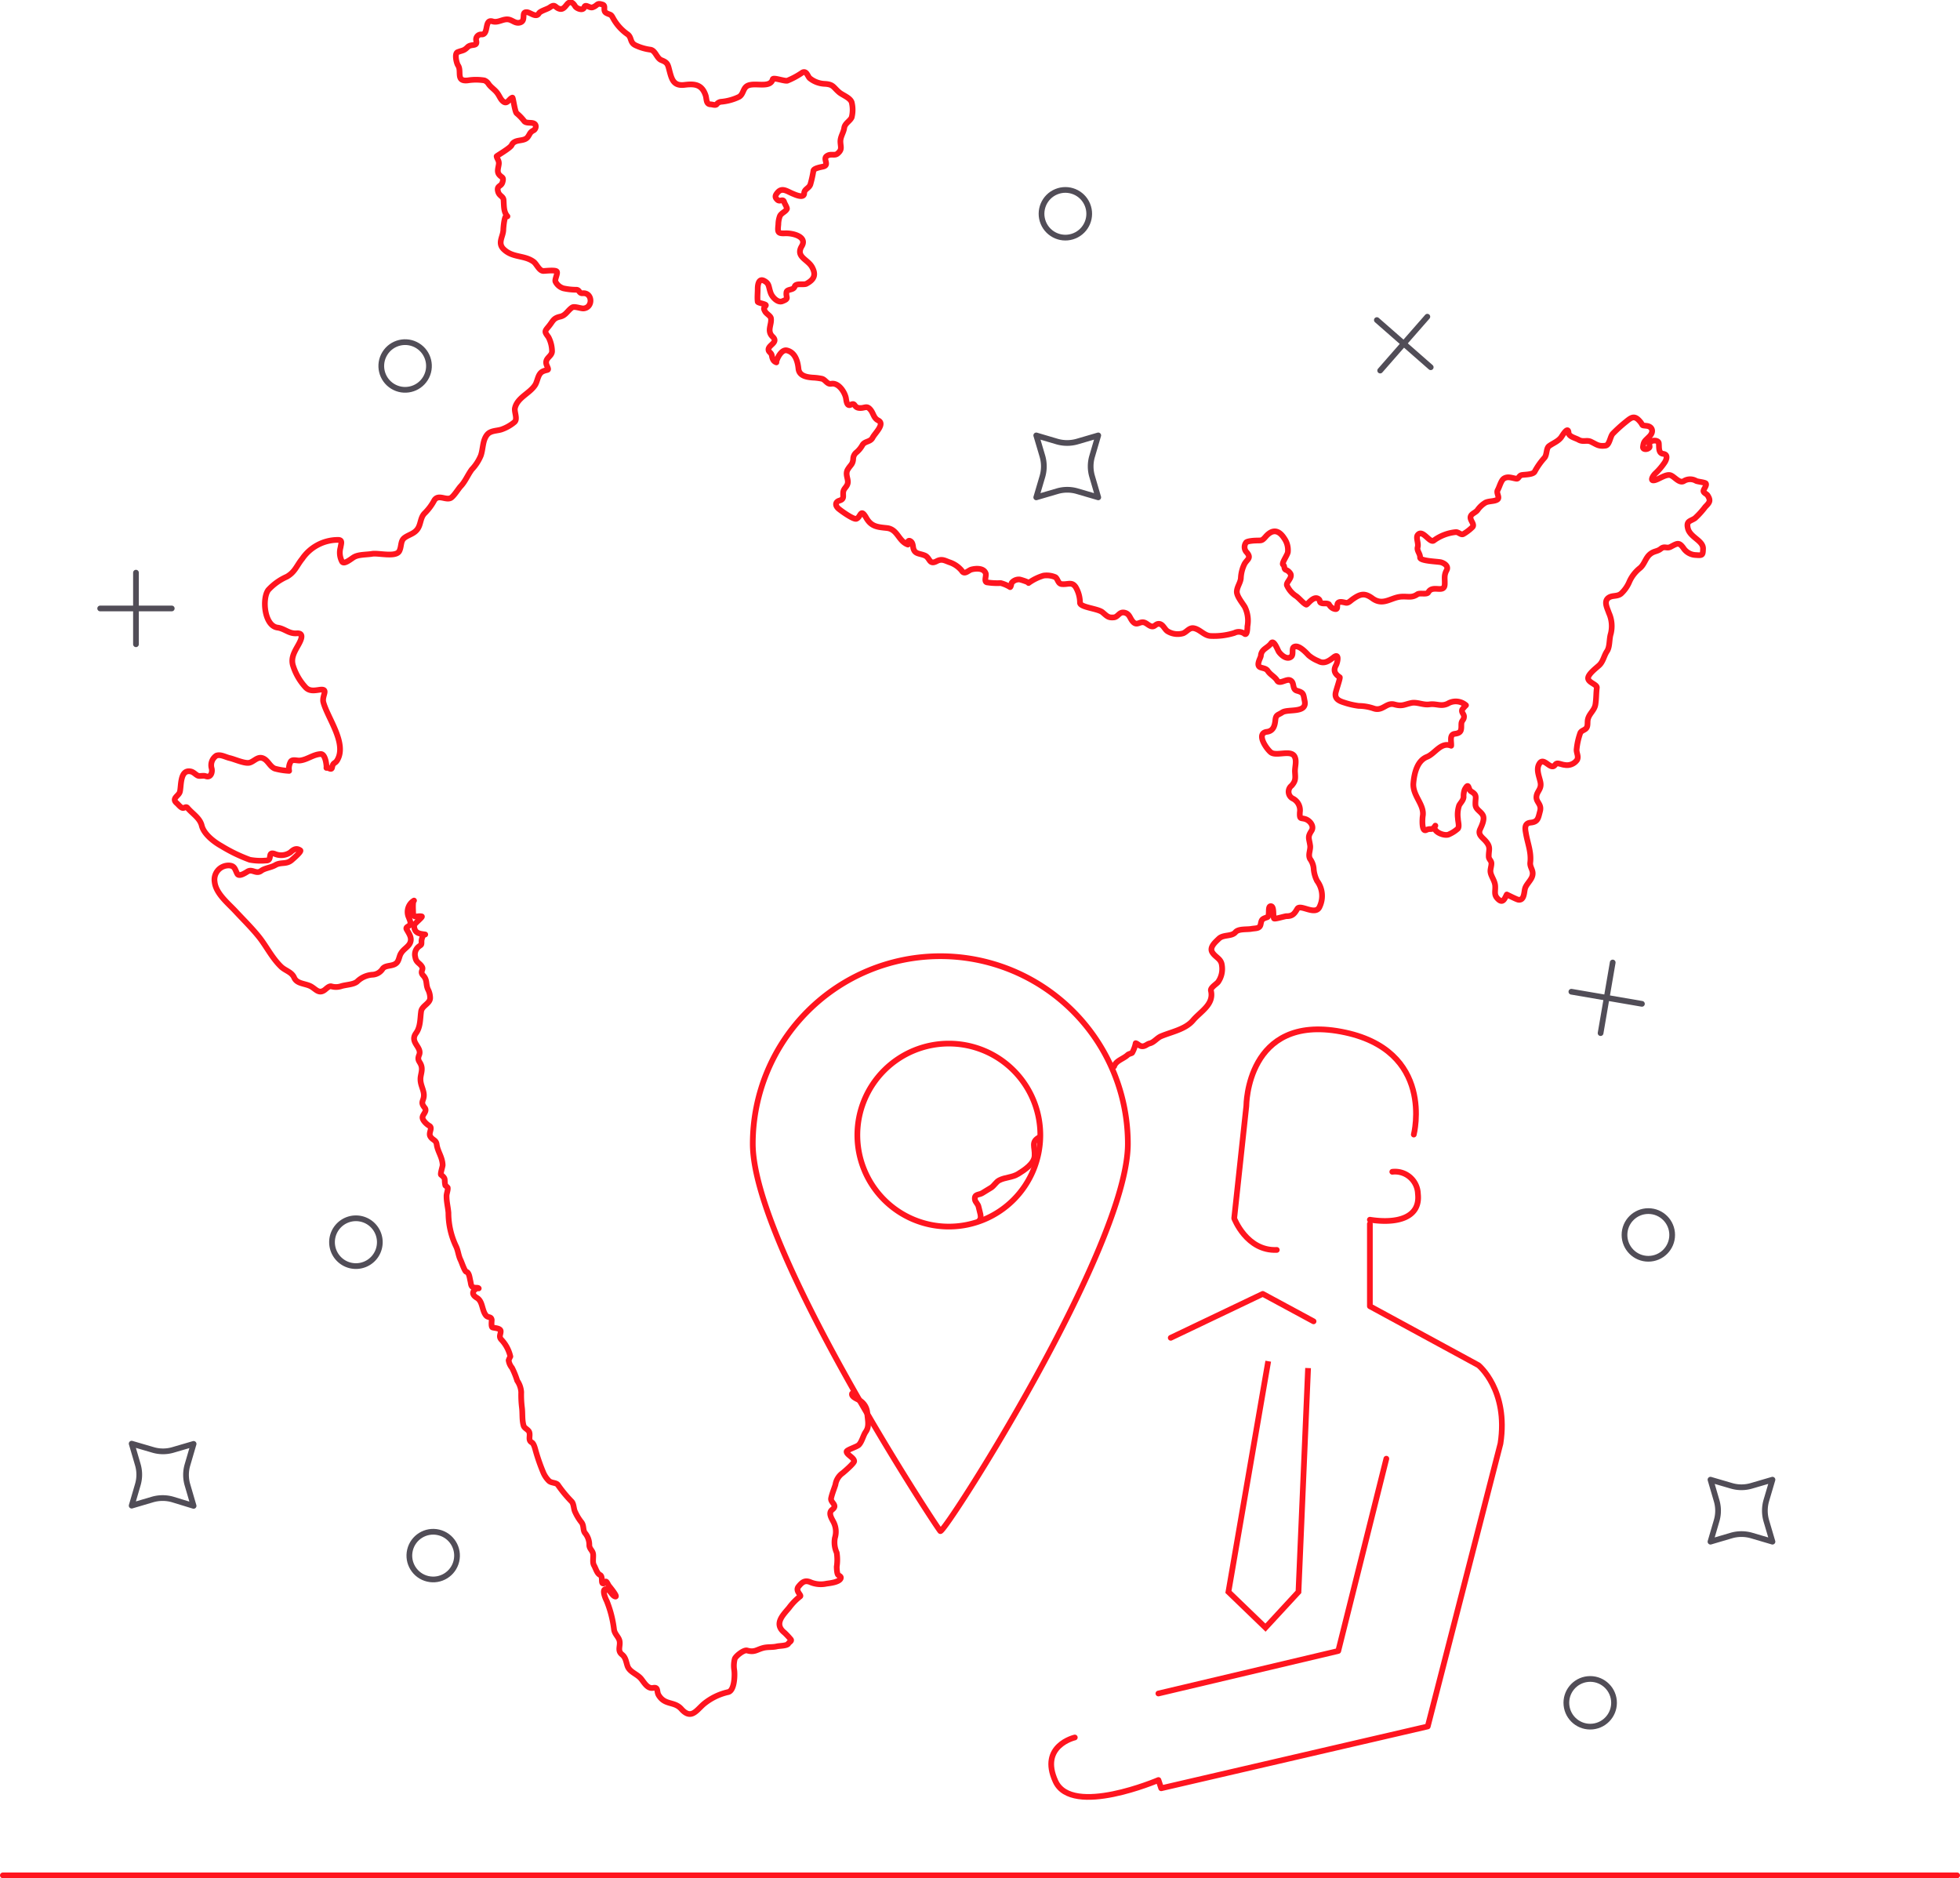 <svg xmlns="http://www.w3.org/2000/svg" xmlns:xlink="http://www.w3.org/1999/xlink" viewBox="0 0 342.8 328.44"><defs><style>.cls-1,.cls-3,.cls-4,.cls-5{fill:none;}.cls-2{clip-path:url(#clip-path);}.cls-3,.cls-4{stroke:#ff151f;}.cls-3,.cls-5{stroke-linecap:round;stroke-linejoin:round;}.cls-4{stroke-miterlimit:10;}.cls-5{stroke:#514d57;}</style><clipPath id="clip-path" transform="translate(-96.14 -77.79)"><rect class="cls-1" width="500" height="500"/></clipPath></defs><title>Asset 8</title><g id="Layer_2" data-name="Layer 2"><g id="Layer_1-2" data-name="Layer 1"><g class="cls-2"><g class="cls-2"><path class="cls-3" d="M335.73,291.8v14.41l19,10.32s5.29,4.33,3.84,13.69l-12.72,49.47L299.23,390.5l-.48-1.44s-15.13,6.49-18,.24,3.37-7.68,3.37-7.68" transform="translate(-96.14 -77.79)"/><polyline class="cls-3" points="242.47 255.08 234.06 288.7 202.6 296.14"/><polyline class="cls-3" points="229.74 231.06 220.85 226.26 204.76 233.94"/><path class="cls-3" d="M339.65,282.7a4,4,0,0,1,4.48,3.84c.49,4.32-3.84,5.26-8.4,4.54" transform="translate(-96.14 -77.79)"/><path class="cls-3" d="M343.41,276.19s3.85-14.89-12.72-18-16.57,13-16.57,13L312,290.84s2.17,5.76,7.45,5.52" transform="translate(-96.14 -77.79)"/><polyline class="cls-4" points="228.78 239.23 227.1 278.37 221.33 284.62 214.85 278.37 221.81 238.03"/><path class="cls-3" d="M267.42,291.21c.55-.44,0-1.68-.11-2.31s-.58-.83-.66-1.36c-.14-1,.72-.75,1.31-1.13s1-.6,1.52-.93.86-1,1.41-1.29c1.07-.55,2.27-.47,3.34-1.13s2.78-1.77,2.86-3.14c.09-1.65-.7-2.43.83-3.26" transform="translate(-96.14 -77.79)"/><path class="cls-3" d="M291,264.26c.3-1,1.63-1.3,2.37-2,.2-.19.66-.25.78-.37a5.78,5.78,0,0,0,.62-1.68c.43.13.67.55,1.19.54s.82-.4,1.26-.5c.77-.19,1.26-.95,2-1.26,1.81-.76,4.25-1.2,5.57-2.77s3.72-2.78,3.14-5.2c-.12-.51.94-1.13,1.23-1.48a4,4,0,0,0,.68-3c-.14-1.13-1.16-1.35-1.69-2.25s.66-1.85,1.16-2.35c.79-.77,2.24-.34,2.91-1.14.53-.63,2-.44,2.78-.58s1.47,0,1.63-.81.2-.91,1.13-1.22c.56-.19,0-1.94.64-1.94s.35,1.77.56,2.14c.1.19,1.88-.39,2.18-.39,1.06,0,1.37-.4,1.9-1.29s3.22,1.31,3.91-.39a4.38,4.38,0,0,0-.45-4.48,5.56,5.56,0,0,1-.59-2,3.33,3.33,0,0,0-.64-1.84c-.42-.78.15-1.61,0-2.43-.19-1.26-.47-1.39.25-2.5.53-.83-.31-1.82-1.1-2.06s-1,.11-.94-1.17a2.29,2.29,0,0,0-1.15-2.37,1.34,1.34,0,0,1-.29-2.3c.76-.85.65-1.34.59-2.38-.05-.78.31-1.79,0-2.56-.54-1.5-3.27-.08-4.25-.9-.82-.69-2.59-3.32-.66-3.57,1.12-.14,1.38-1.06,1.48-2.05s.47-.85,1.21-1.35c1-.65,4.39.21,3.91-2-.24-1.18-.13-1.45-1.33-1.78-.95-.26-.35-1.5-1.24-1.85-.64-.26-1.81.78-2.23.08s-1.19-1-1.66-1.72c-.29-.42-.81-.43-1.26-.6-.86-.31,0-1.6.06-2,.08-1.24,1.19-1.34,1.81-2.23.47-.67,1.12,1.19,1.35,1.52.44.61,1.42,1.44,2.14.85.5-.41,0-1.48.52-1.73.81-.41,2.08,1,2.55,1.49a6.11,6.11,0,0,0,1.69,1c1,.57,1.82,0,2.64-.64,1.11-.89.71.92.44,1.38-.56,1-.1,1.57.66,2.09.13.09-.66,2.31-.73,2.79-.16,1,.63,1.36,1.49,1.63a13.63,13.63,0,0,0,2.55.59,8.31,8.31,0,0,1,2.63.45c1.56.54,2.21-1.1,3.61-.71s1.75,0,3-.26c1-.19,2.06.41,3.15.25,1.24-.17,2,.45,3.2-.13a2.71,2.71,0,0,1,3.18.29,5.44,5.44,0,0,0-.67.77c-.17.5.33.75.32,1.22s-.24.57-.39.92,0,1-.16,1.47-.68.56-1.06.61c-1,.14-.56,1.39-.63,2.09-1.8-.73-2.83,1.39-4.25,1.95-1.71.68-2.21,2.88-2.36,4.56-.2,2.23,2,3.78,1.63,5.82-.05.33-.24,2.82.62,2.4s.95.22,1.59-.76c-.68,1,1.65,1.95,2.41,1.51a5.79,5.79,0,0,0,1.54-1c.29-.41,0-1.26,0-1.75a5.09,5.09,0,0,1,.21-2.3c.27-.49.71-.86.78-1.45a3.16,3.16,0,0,1,.21-1.36c.76-1.34.56,0,1.09.35,1.17.68.73,1,.77,2.28,0,.88.9,1.17,1.29,1.88s-.21,1.9-.46,2.45c-.48,1,.42,1.44,1,2.14.91,1.08.47,1.47.5,2.66,0,.49.47.7.47,1.2s-.21,1-.17,1.44c.06.75.74,1.53.82,2.41.09,1.08-.31,1.62.55,2.42s1.16-.26,1.49-.84c0,0,1.7.86,2,.91,1.09.18,1-1.37,1.2-2s.86-1.23,1.16-1.88c.52-1.17-.37-1.67-.26-2.62.21-1.82-.46-3.34-.76-5.1-.14-.78-.33-1.76.81-1.88,1.31-.12,1.33-.77,1.66-2s-.7-1.54-.63-2.52.94-1.31.7-2.54c-.2-1-.77-2.16-.25-3.14.66-1.28,1.61.41,2.37.37.38,0,.45-.45.78-.51s.9.22,1.34.25a2.15,2.15,0,0,0,2.18-.89c.32-.67-.2-1.26-.08-1.94a11.69,11.69,0,0,1,.64-2.79c.24-.43.81-.46,1.08-.86s.12-1,.24-1.5c.23-1,1.16-1.56,1.32-2.61s.12-2,.24-2.91c.08-.56-1.44-.88-1.52-1.61s1.46-1.87,1.93-2.31c.71-.66.84-1.67,1.37-2.46s.36-2.11.67-3.07a5.57,5.57,0,0,0-.34-3.63c-.25-.78-1-2.06,0-2.69.64-.42,1.47-.14,2.13-.68a6.06,6.06,0,0,0,1.49-2.17,6.36,6.36,0,0,1,1.85-2.33c.75-.65.93-1.7,1.67-2.35s1.3-.47,1.95-1,1,0,1.67-.32c1.19-.62,1.48-.89,2.26.17a2.71,2.71,0,0,0,2.23,1.25c1.15.09,1.18,0,1.22-1.08.06-1.45-2.26-2-2.65-3.57-.32-1.33.37-1.22,1.23-1.78a14.46,14.46,0,0,0,1.81-2c.76-.76,1-1.08.41-2-.17-.26-.64-.4-.72-.71s.63-1,.41-1.37c-.11-.2-1.37-.31-1.69-.45a2.07,2.07,0,0,0-2.12,0c-.82.53-1.66-.77-2.39-1s-1.93.64-2.64.85c-1.12.33-.37-.82,0-1.16a10.79,10.79,0,0,0,1.69-2c.3-.52.55-1.32-.32-1.43s-.68-1.19-.76-1.86-1.63-.58-1.65.15c0,.45.21.55-.25.8-.26.15-.92.18-.86-.32.12-1,.33-1,1.14-1.83s.48-1.72-.5-1.83-.57,0-1.09-.67c-1-1.23-1.52-.87-2.48-.09a25.29,25.29,0,0,0-2.37,2.14c-.45.49-.56,2-1.27,2.08-1.22.16-1.52-.2-2.54-.69-.74-.35-1.35.12-2.16-.34-.53-.31-1.7-.53-1.75-1.22-.09-1.27-1.12.56-1.31.81-.57.73-1.41,1-2.11,1.52-.51.4-.34,1.44-.76,2a12.55,12.55,0,0,0-1.74,2.45c-.27.56-1.76.51-2.27.61s-.54.7-.93.64c-.73-.1-1.53-.49-2.23,0-.47.34-.75,1.47-1.05,2s.45,1.29-.05,1.64-1.47.24-2.08.54a4.56,4.56,0,0,0-1.38,1.28c-.34.5-1.16.65-1.24,1.25s.79,1.3.33,1.76a8,8,0,0,1-1.57,1.2c-.42.25-.87-.38-1.35-.33a7.74,7.74,0,0,0-3.79,1.44c-.71.65-2-2.06-2.86-.93-.35.45.19,1.47,0,2.11s.46,1.17.42,1.81,3.08.7,3.63.84,1.44.66,1,1.42c-.5.94-.27,1.46-.32,2.46-.09,1.63-2.11,0-2.87,1.37-.25.47-1.46.05-1.91.35-.91.63-1.53.38-2.58.41-1.95,0-3.32,1.73-5.27.32-1.36-1-2.1-.84-3.52.17-.31.22-.7.66-1.11.59s-1.17-.34-1.44.08.24,1.35-.82.91a1.69,1.69,0,0,1-.73-.73c-.39-.29-1.08,0-1.48-.3-.2-.16,0-.4-.36-.64-.88-.63-1.94,1.08-2.13,1-.58-.25-1.31-1.24-1.93-1.6a4.3,4.3,0,0,1-1.41-1.69c-.33-.55.93-1.31.6-2.08a1.55,1.55,0,0,0-.85-.72c-.35-.19-.14-.66-.46-.9s.87-1.82.84-2.27a3.54,3.54,0,0,0-.62-2.3c-1-1.58-2.13-1.64-3.28-.31-.7.81-.76.61-1.77.67-.28,0-1.5.09-1.65.35a1.32,1.32,0,0,0,.13,1.72c.85,1,.08,1.18-.39,2a6.25,6.25,0,0,0-.65,2.55c-.11.81-.62,1.4-.7,2.22s.93,2,1.4,2.78a5.44,5.44,0,0,1,.45,3.4c0,.1,0,1.74-.54,1.25a1.68,1.68,0,0,0-1.74-.12,12.06,12.06,0,0,1-4.14.53c-1.17-.05-1.89-1.19-3-1.36-.75-.11-1.17.63-1.81.89a3.36,3.36,0,0,1-2.71-.34c-.59-.35-.85-1.41-1.68-1.3-.46.06-.6.51-1.09.44s-.84-.52-1.31-.68c-.83-.26-1.27.66-2-.14-.55-.59-.56-1.39-1.48-1.59s-1.11.76-1.85.83c-1,.1-1.21-.23-2-.89s-3.81-.84-3.93-1.63a5.49,5.49,0,0,0-.75-2.77c-.67-1-1.34-.42-2.44-.53-.67-.07-.67-.9-1.12-1.21a3.86,3.86,0,0,0-2.08-.27,8.6,8.6,0,0,0-2.61,1.29c.16-.11-1.46-.63-1.6-.62a1.62,1.62,0,0,0-1.34.58c-.09.17-.11.65-.28.76a6.08,6.08,0,0,0-1.65-.71,11.5,11.5,0,0,1-2.44-.13c-.53-.2,0-1.21-.2-1.61-.36-.92-1.73-.84-2.51-.62-.52.15-1.2,1-1.67.18a4.71,4.71,0,0,0-2.18-1.47c-.81-.3-1.32-.64-2.19-.18-1.36.73-1.14-.61-2.1-1s-1.75-.22-2-1.3c-.07-.36-.08-.85-.38-1.11-.51-.44-.68.12-.56.51-1.69-.61-1.77-2.71-3.72-2.9-1.69-.17-2.72-.27-3.59-1.82-1-1.72-.91-.08-1.7.21-.5.19-2.81-1.48-3.18-1.82-.58-.56-.49-1.15.24-1.37.89-.27.55-.82.64-1.5s.72-.91.8-1.63-.5-1.5,0-2.32.85-.85.94-1.8a1.52,1.52,0,0,1,.47-1.09,4.64,4.64,0,0,0,1.16-1.38c.42-.69,1.38-.5,1.77-1.28s2.2-2.39,1-3c-.82-.41-.83-1.19-1.34-1.84-.71-.89-1-.26-2-.35s-.62-1-1.49-.56c-.68.35-.76-.72-.84-1.17-.19-1-1.27-2.74-2.57-2.5-.72.13-1-.71-1.63-.88a10,10,0,0,0-1.63-.2c-1-.08-2.34-.28-2.47-1.55s-.55-2.83-2-3.2c-1.16-.29-2,2.05-1.86,2.09-.56-.19-.71-.68-.8-1.2s-.55-.58-.58-1c-.08-.85,1.81-1.26.73-2.28s-.14-2.1-.3-3.22c-.05-.42-.77-.78-1-1.16-.42-.73-.15-.62.1-1.1.13-.25-1.4-.42-1.42-.65-.09-.72,0-1.5,0-2.23s.17-1.93,1.13-1.42.72,1,1.17,2.19c.27.68,1.2,1.69,2,1.38,1.28-.49.6-.57.73-1.56.08-.62,1.24-.33,1.43-1s1.6-.25,2.06-.5c1.28-.7,1.76-1.48,1-2.89s-2.95-1.79-1.81-3.69c1-1.66-1.58-2.3-2.91-2.24s-1.33-.2-1.19-1.56a4.33,4.33,0,0,1,.27-1.46c.27-.56,1-.74,1.23-1.25.08-.16-.43-1-.47-1.16-.19-.73-.73,0-1.19-.43s-.43-.72,0-1.24c.82-1,1.69-.22,2.78.21.39.16,1.86.83,1.9-.1,0-.75.82-.84,1.08-1.55a20.12,20.12,0,0,0,.54-2.42c.1-.44,1.43-.64,1.73-.72,1.11-.29-.12-1.31.59-1.82s1.36,0,1.89-.44c.83-.7.56-1.07.51-2s.55-1.66.66-2.48,1-1.18,1.31-1.86a5.44,5.44,0,0,0,0-2.63c-.28-.82-1.61-1.25-2.2-1.76-1.08-.93-1-1.4-2.6-1.47a4.45,4.45,0,0,1-2.56-1c-.37-.39-.53-1.3-1.23-1a13.76,13.76,0,0,1-2.67,1.45c-.49.12-2.45-.62-2.55-.25-.46,1.68-3.23.44-4.49,1.18-.72.43-.65,1.48-1.41,1.9a9,9,0,0,1-3.05.85,1.13,1.13,0,0,0-.87.46c-.2.23-.78,0-1,0-.9,0-.69-.94-.94-1.63-.65-1.86-1.89-2-3.66-1.78-2.11.26-2.29-1.18-2.78-3-.22-.82-.48-1-1.29-1.33s-1-1.65-1.88-1.82a8.73,8.73,0,0,1-2.63-.77c-1-.48-.64-1.32-1.34-1.89a8.29,8.29,0,0,1-2.57-2.83c-.43-.81-.45-.53-1.18-.92s0-1.27-.67-1.48c-1.08-.35-.8.15-1.74.48-.55.19-1.26-.67-1.47,0s-1.34.21-1.58-.18c-.33-.56-.79-1-1.34-.44-.33.36-.69,1-1.28.91-.93-.16-.8-1-1.81-.28-.48.34-1.68.62-1.93,1.06-.46.8-1.47-.16-2.07-.22-1.13-.1-.07,1.47-1.21,1.81-.7.2-1.14-.24-1.74-.46-1.08-.4-2,.6-3.08.26-1.5-.47-.59,2.38-1.94,2.28a.89.89,0,0,0-.93,1c.33,1.26-.82.55-1.5,1.23s-.89.53-1.73.87c-.6.24-.19,1.94.07,2.32.69,1-.45,2.86,1.69,2.62a9.16,9.16,0,0,1,2.91,0,1.5,1.5,0,0,1,.73.61c.46.66,1.12,1,1.57,1.65.27.36.48.88.77,1.21.91,1,1.17-.24,1.84-.46.13,0,.43,2.54.76,2.75A8.69,8.69,0,0,1,187.85,99c.41.41,1.27.13,1.74.42s.23,1-.13,1.17c-.66.34-.61.6-1,1.14-.67.94-2.29.25-2.84,1.45-.22.49-2.63,1.88-2.62,1.94.07.47.46.74.38,1.38s-.34,1.24,0,1.75c.49.68.94.4.64,1.42-.23.78-1,.55-.8,1.51s1,.87,1,1.69c.07,1,0,2,.67,2.75-.53-.59-.71,2.06-.72,2.3,0,1.24-1.08,2.34.06,3.45,1.58,1.54,3.6,1,5.23,2.19.55.39,1,1.68,1.79,1.61.29,0,2-.21,2.26.09s-.38,1.35-.22,1.77a2.27,2.27,0,0,0,1.42,1.19,11,11,0,0,0,2.22.24c.6,0,.44.66,1.14.61,1.72-.15,1.84,2.55.09,2.66-.5,0-1.55-.42-1.94-.18-.79.51-1.1,1.39-2.1,1.61-1.24.27-1.24.77-2,1.69s-.78.9-.05,1.9a5.56,5.56,0,0,1,.62,2.45c0,1-1.47,1.2-.9,2.53.44,1,.19.59-.7,1s-.89,1.65-1.36,2.39c-.94,1.47-3.08,2.17-3.52,4-.18.7.56,2-.14,2.52a7.09,7.09,0,0,1-2.26,1.26c-.77.24-1.79.18-2.39.81-.91,1-.76,2.57-1.19,3.76a7.91,7.91,0,0,1-1.58,2.42c-.73,1-1.15,2.13-2,3-.39.45-1.2,1.76-1.71,2-.86.4-2.14-.71-2.84.38a9.43,9.43,0,0,1-1.66,2.24c-.8.76-.66,1.91-1.26,2.77s-1.55,1-2.29,1.55-.49,1.51-.91,2.32c-.58,1.15-3.68.29-4.77.49-.92.16-2.35.09-3.16.57-.49.28-1.76,1.4-2.1.76a3.34,3.34,0,0,1-.25-2.44c.11-.72.42-1.39-.56-1.33A7.58,7.58,0,0,0,149,175.5c-1,1.24-1.25,2.3-2.68,3.13a9.74,9.74,0,0,0-3.26,2.33c-1.12,1.51-.69,6.28,1.63,6.58,1.23.17,2,1.11,3.35,1,1.5-.1.62,1.43.13,2.29-.64,1.14-1.2,2.16-.74,3.48A10,10,0,0,0,149.6,198c.67.68,1.48.55,2.36.42,1.83-.28.42,1,.74,2.19.77,2.8,4.18,7.21,2.41,10.13-.36.61-.72.35-.88,1.22-.11.62-.61,0-1,.11.08,0-.08-2.47-1-2.42-1.31.06-2.36,1-3.64,1.13-.47.06-1.26-.27-1.59.17a2.4,2.4,0,0,0-.29,1.64,11.73,11.73,0,0,1-2.51-.4c-.88-.36-1.19-1.47-2.09-1.81s-1.48.52-2.28.77-2.59-.58-3.53-.8c-.71-.16-1.58-.7-2.32-.42a2,2,0,0,0-.84,2.16c.21.66-.09,1.76-1,1.43-.41-.15-.81,0-1.23-.05s-.83-.65-1.38-.77c-2-.45-1.65,2.73-1.95,3.61-.23.7-1.5,1.1-.51,1.94.26.22.65.75,1,.82s.59-.34.87,0c.84,1,2.15,1.75,2.48,3.07.36,1.5,2.13,2.86,3.42,3.58a27.74,27.74,0,0,0,5,2.42,10.42,10.42,0,0,0,2.79.13c1.3.06.14-1.69,1.6-1.15a2.84,2.84,0,0,0,2.71-.29c.49-.45,1-.84,1.72-.34.28.2-1.41,1.61-1.53,1.72-.92.78-1.85.29-2.82.85-.76.45-1.83.52-2.48,1-.87.67-1.55-.36-2.37.12-.37.22-1.51,1-1.82.41-.43-.81-.42-1.43-1.52-1.46a2.48,2.48,0,0,0-2.44,2.88c.2,2,2.33,3.71,3.6,5.07,1.41,1.52,2.82,2.89,4.12,4.5s2.28,3.68,3.88,5.23c.77.75,1.87.92,2.31,1.94s1.68,1,2.68,1.41,1.5,1.5,2.57.8c.32-.21.77-.75,1.21-.7a2.93,2.93,0,0,0,1.71,0c.81-.28,2.21-.27,2.85-.83a4.22,4.22,0,0,1,2.63-1.19,2.24,2.24,0,0,0,1.83-1.05c.57-.77,2.09-.27,2.65-1.31.25-.45.29-1,.57-1.41.38-.63,1-.95,1.42-1.52.67-1,0-1.83-.46-2.66-.17-.33.22-.46.41-.6.5-.39.16-.95,0-1.42a2.31,2.31,0,0,1,.89-3c-.27.14-.16,1.65-.16,1.91,0,1.39.63.67,1.51.86.28.06-1.33,1.28-1.33,1.57,0,1.44,1,1.45,1.94,1.59-.41-.07-.66.88-.65,1.19,0,.67,0,.56-.45.9a1.75,1.75,0,0,0-.64,1.87c.15,1,.8,1,1.2,1.73.27.5-.43.81.17,1.46.78.83.43,1.46.83,2.41a3.29,3.29,0,0,1,.4,1.53c0,1-1.44,1.36-1.58,2.38-.18,1.25-.09,2.7-.89,3.79-1.18,1.64,1.13,2.43.54,3.83-.4,1,.19,1.1.41,1.93s-.2,1.6-.17,2.33c0,.94.53,1.75.59,2.61.07,1.17-.73,1.27.15,2.34.46.56-.25,1.06-.37,1.59s.7,1.3,1.16,1.56c.69.38-.18,1.21.19,1.86s1,.6,1.11,1.37c.16,1.28,1,2.22,1.05,3.64,0,.27-.45,1.57-.28,1.7.94.75.49.75.75,1.87a3,3,0,0,1,.41.38c.08.42-.22,1.06-.2,1.51,0,1,.25,1.92.33,2.89a13.65,13.65,0,0,0,1.31,5.82c.39.77.42,1.65.81,2.43.17.33.72,2,1,2.06.52.13.59,1.11.71,1.58s.08.94.47,1.12.85,0,1,.21c-.19-.22-1.92.7-.32,1.65,1.05.63.84,2.16,1.59,3.08.36.44.9.13,1,.77,0,.23-.13,1.2.13,1.32s1.43.1,1.44.67-.35.87.06,1.41A6.33,6.33,0,0,1,185.4,315a4.93,4.93,0,0,0-.3.66,2.64,2.64,0,0,0,.59,1.32,14.51,14.51,0,0,1,.91,2.25,4,4,0,0,1,.7,2,17.7,17.7,0,0,0,.13,2.72c.12,1,0,2.11.27,3.08.11.53.78.68,1,1.17.25.69-.28,1.44.47,1.84.33.18.54,1,.63,1.34a33.25,33.25,0,0,0,1.34,3.86,4.53,4.53,0,0,0,1,1.5c.45.43,1.3.27,1.6.74a22.07,22.07,0,0,0,2.38,2.88c.41.44.33,1.3.62,1.84a8.48,8.48,0,0,0,1.08,1.77c.52.64.19,1.45.72,2a3.26,3.26,0,0,1,.67,2.08c.06.63.57.88.66,1.47s-.15,1.46.16,2,.52,1.42,1.05,1.67.16,1.36.49,1.48.34-.32.53-.32.42.61.55.76c-.06-.06,1.68,2,1.09,1.86s-.88-1.26-1.64-1.28-.06,1.66.13,2a19.49,19.49,0,0,1,1.31,5.11c.16.81.78,1.21.95,1.9.22.89-.44,1.72.43,2.41.7.54.71,1.34,1,2.1.41,1,1.68,1.32,2.36,2.16.52.64,1.11,1.77,2.09,1.58s.56.66,1,1.32c1.1,1.75,2.69,1,3.91,2.34,1.72,1.95,2.62.32,3.93-.83a10.24,10.24,0,0,1,4.3-2.1c1.09-.27,1.17-2.93,1.05-3.82a4.81,4.81,0,0,1,.09-2c.2-.51,1.6-1.62,2.16-1.45,1.29.37,1.68-.15,2.81-.45.8-.21,1.61-.08,2.4-.27.43-.11,1.79-.08,2-.49.12-.25.71-.46.39-.77a12.6,12.6,0,0,0-1.07-1.14c-1.88-1.5-.33-3,.8-4.34a10.12,10.12,0,0,1,1.94-2c.31-.21-.92-.93-.28-1.72s1.1-1.13,2-.8a4.72,4.72,0,0,0,2.9.29c.59-.08,2.13-.25,2.45-.86.19-.37-.2-.48-.41-.66s-.25-1-.26-1.43a8.08,8.08,0,0,0,0-2.46,4.39,4.39,0,0,1-.32-2.58,3.67,3.67,0,0,0-.22-2.74c-.34-.67-1-1.62-.26-2.2,1.08-.82-.34-1.23-.18-2s.5-1.58.75-2.36a3.06,3.06,0,0,1,1.28-2.06c.25-.2,2-1.7,2-2.06,0-.62-1.33-1.14-1.32-1.68,0-.3,1.8-.84,2.12-1.16.56-.54.77-1.65,1.23-2.31.66-.93.35-2,.27-3.11a2.76,2.76,0,0,0-1.42-2.42c-.34-.2-1.42-.59-1.24-1.15" transform="translate(-96.14 -77.79)"/><path class="cls-3" d="M260.6,245a32.81,32.81,0,0,0-32.8,32.8c0,18.12,32.16,67.09,32.8,67.73s32.8-49.61,32.8-67.73A32.8,32.8,0,0,0,260.6,245Zm1.49,47.28a16,16,0,1,1,16-16A16,16,0,0,1,262.09,292.28Z" transform="translate(-96.14 -77.79)"/><line class="cls-3" x1="0.5" y1="327.94" x2="342.3" y2="327.94"/><line class="cls-5" x1="23.78" y1="112.66" x2="23.78" y2="100.14"/><line class="cls-5" x1="17.52" y1="106.4" x2="30.04" y2="106.4"/><line class="cls-5" x1="241.39" y1="64.8" x2="249.64" y2="55.38"/><line class="cls-5" x1="240.81" y1="55.97" x2="250.23" y2="64.22"/><line class="cls-5" x1="279.94" y1="180.66" x2="282.06" y2="168.31"/><line class="cls-5" x1="274.83" y1="173.42" x2="287.17" y2="175.54"/><path class="cls-5" d="M162.57,295a4.18,4.18,0,1,1-4.18-4.17A4.18,4.18,0,0,1,162.57,295Z" transform="translate(-96.14 -77.79)"/><circle class="cls-5" cx="288.29" cy="215.95" r="4.17"/><circle class="cls-5" cx="282.48" cy="115.17" r="4.17" transform="translate(-118.72 39.08) rotate(-22.5)"/><circle class="cls-5" cx="167" cy="141.78" r="4.17" transform="translate(-137.55 131.51) rotate(-58.28)"/><circle class="cls-5" cx="374.3" cy="375.52" r="4.17" transform="translate(-131.33 -39.08) rotate(-5.65)"/><circle class="cls-5" cx="171.91" cy="349.83" r="4.17" transform="translate(-304.2 358.98) rotate(-76.72)"/><path class="cls-5" d="M284.56,155l3.66-1.07-1.07,3.65a6.2,6.2,0,0,0,0,3.52l1.07,3.66-3.66-1.07a6.2,6.2,0,0,0-3.52,0l-3.66,1.07,1.08-3.66a6.38,6.38,0,0,0,0-3.52l-1.08-3.65L281,155A6.38,6.38,0,0,0,284.56,155Z" transform="translate(-96.14 -77.79)"/><path class="cls-5" d="M402.48,337.61l3.66-1.07-1.08,3.66a6.38,6.38,0,0,0,0,3.52l1.08,3.66-3.66-1.08a6.38,6.38,0,0,0-3.52,0l-3.66,1.08,1.07-3.66a6.2,6.2,0,0,0,0-3.52l-1.07-3.66,3.66,1.07A6.2,6.2,0,0,0,402.48,337.61Z" transform="translate(-96.14 -77.79)"/><path class="cls-5" d="M126.34,331.35l3.66-1.07-1.07,3.66a6.2,6.2,0,0,0,0,3.52l1.07,3.66L126.34,340a6.35,6.35,0,0,0-3.51,0l-3.66,1.08,1.07-3.66a6.2,6.2,0,0,0,0-3.52l-1.07-3.66,3.66,1.07A6.17,6.17,0,0,0,126.34,331.35Z" transform="translate(-96.14 -77.79)"/></g></g></g></g></svg>